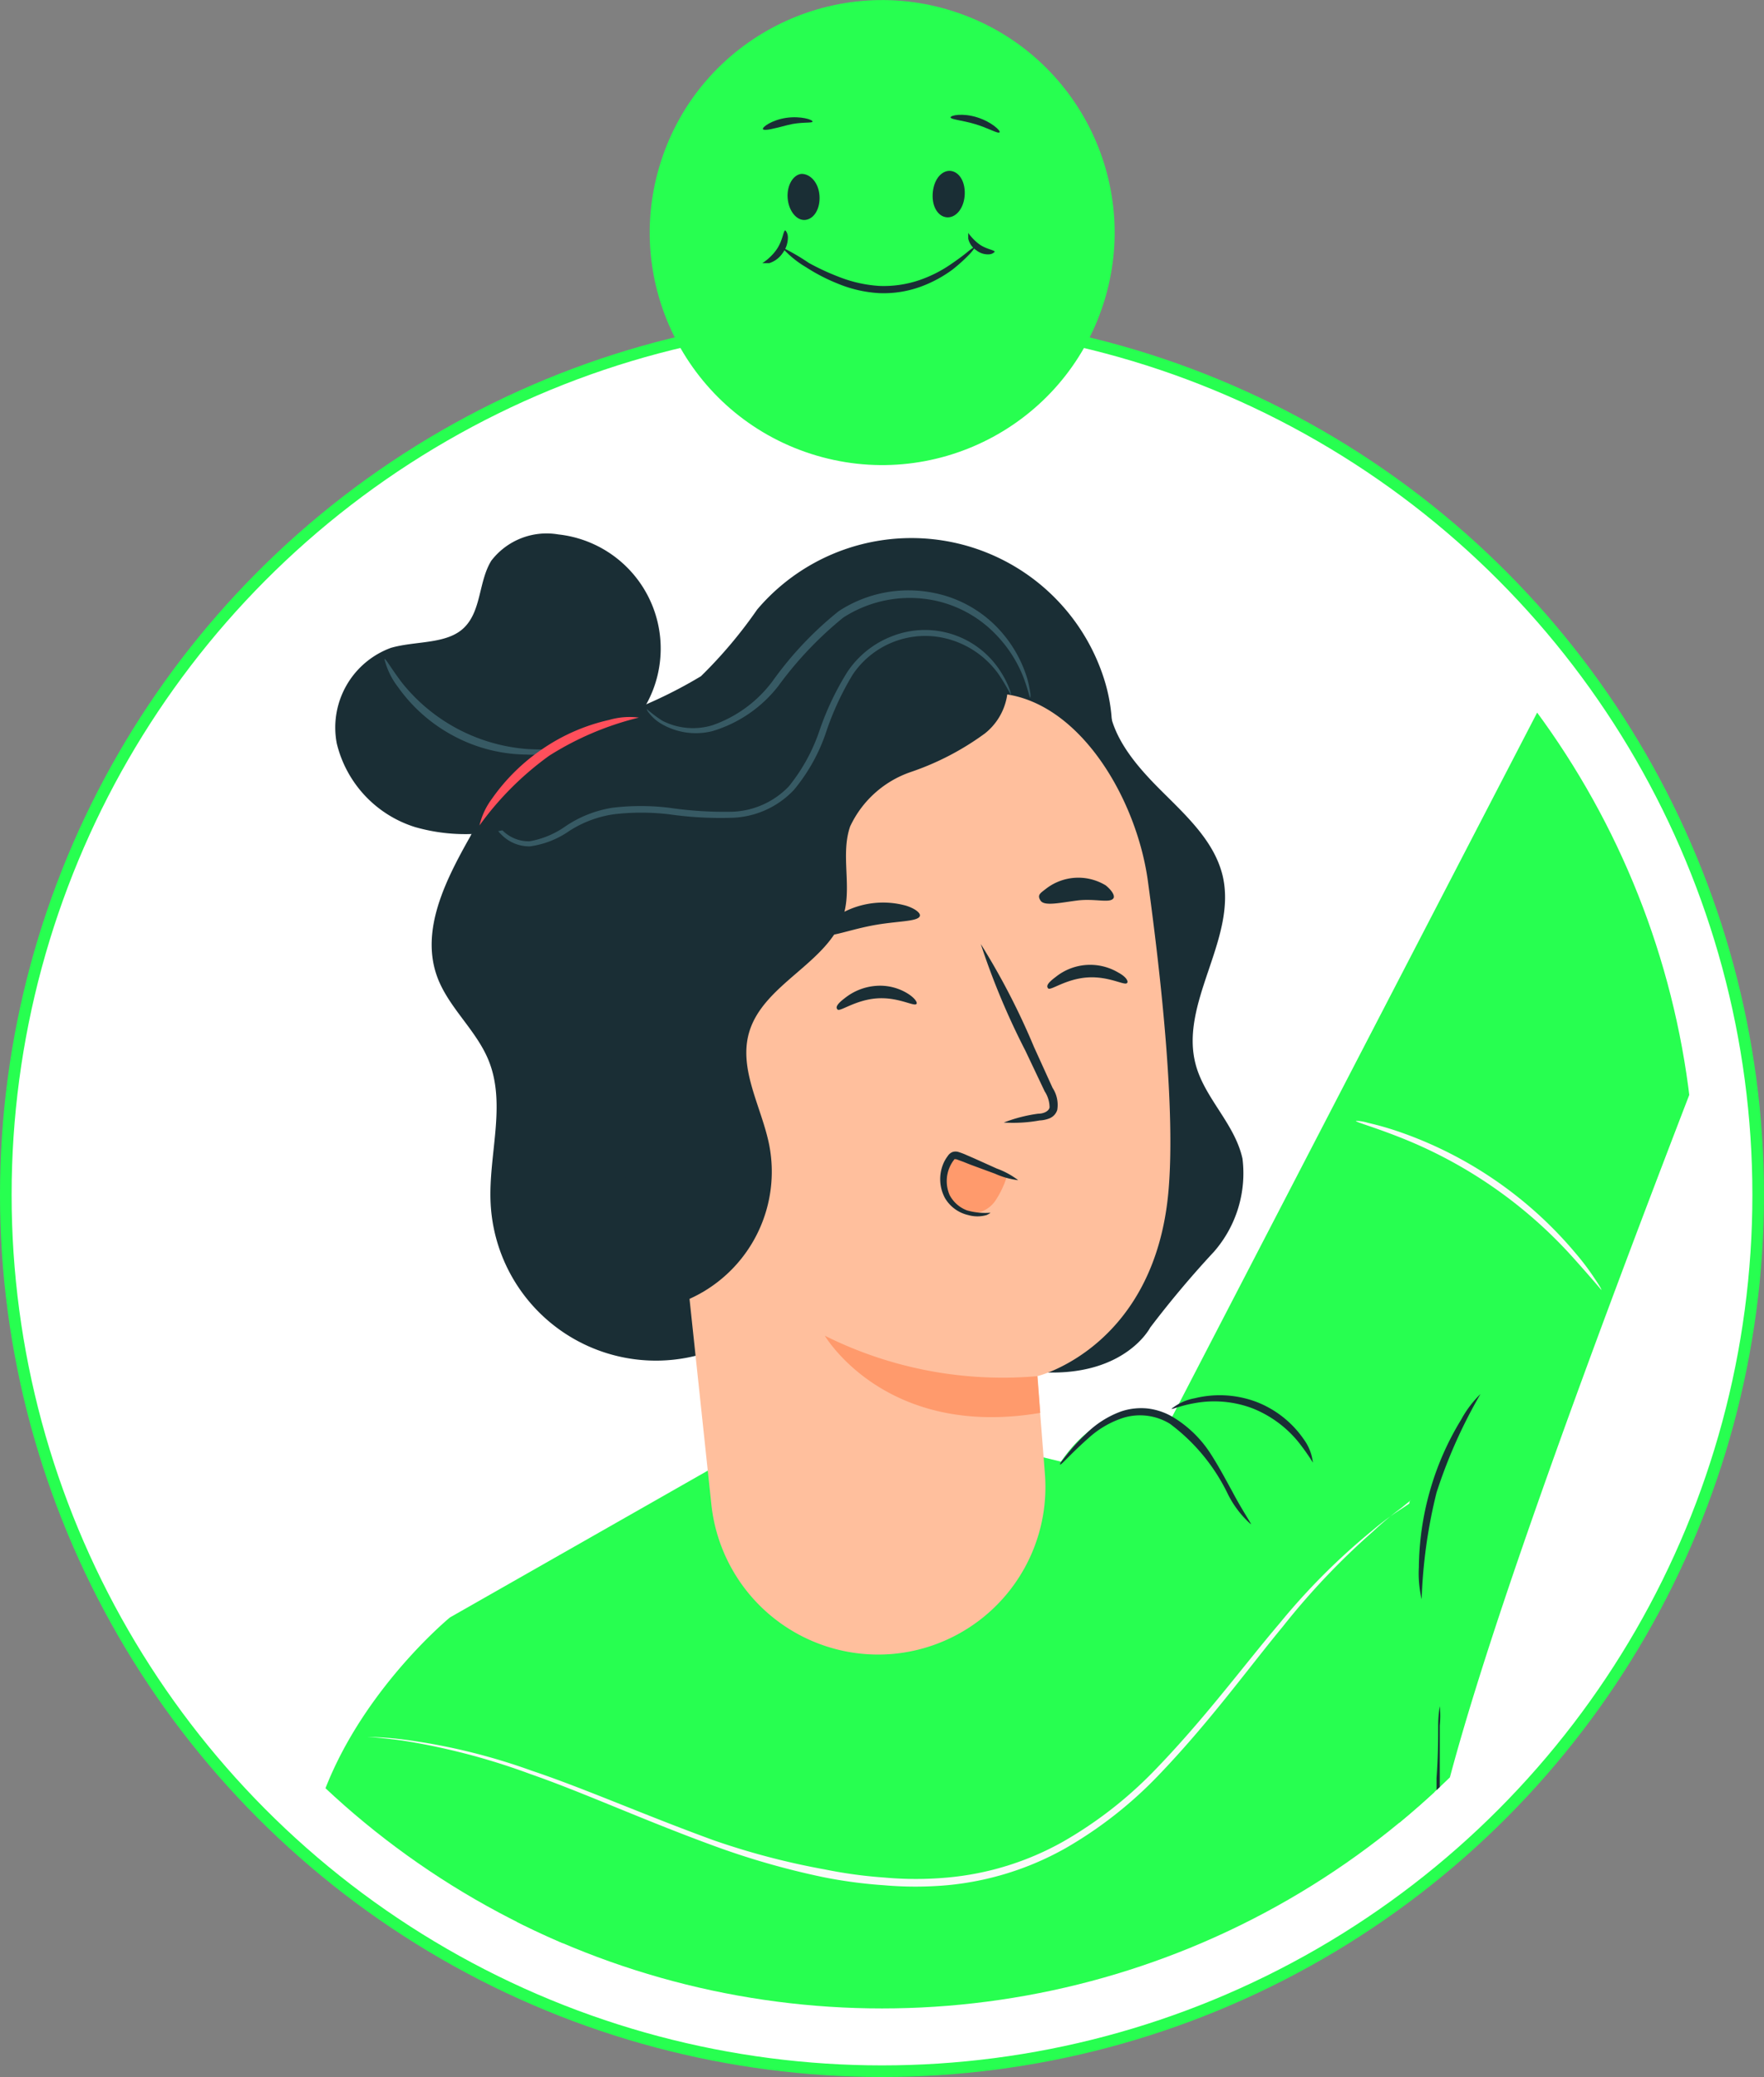 <svg xmlns="http://www.w3.org/2000/svg" xmlns:xlink="http://www.w3.org/1999/xlink" viewBox="0 0 75.9 89.35"><rect x="0" y="0" width="75.9" height="89.35" fill="#808080" stroke="none"/><defs><style>.cls-1{fill:none;}.cls-2{clip-path:url(#clip-path);}.cls-3{fill:#fff;stroke:#27ff50;stroke-miterlimit:10;stroke-width:0.5px;}.cls-4{clip-path:url(#clip-path-2);}.cls-5{fill:#27ff50;}.cls-6{fill:#1a2e35;}.cls-7{fill:#fafafa;}.cls-8{fill:#ffbf9d;}.cls-9{fill:#ff9a6c;}.cls-10{fill:#375a64;}.cls-11{fill:#ff4f5b;}</style><clipPath id="clip-path" transform="translate(-1.51 -0.25)"><rect class="cls-1" width="78.3" height="90.62"/></clipPath><clipPath id="clip-path-2" transform="translate(-1.51 -0.25)"><circle class="cls-1" cx="39.46" cy="51.65" r="35"/></clipPath></defs><g id="Layer_2" data-name="Layer 2"><g id="Layer_1-2" data-name="Layer 1"><g class="cls-2"><circle class="cls-3" cx="37.95" cy="51.4" r="37.7"/><g class="cls-4"><path class="cls-5" d="M26.54,86.14,20.87,69.83s-5.36,4.4-6.12,10.27v0a22.3,22.3,0,0,1,11.67,6Z" transform="translate(-1.51 -0.25)"/><path class="cls-5" d="M63.28,78.75c-.28-6.67-.44-11.84-.44-11.84l-16.58-4-14.06.47L20.87,69.83c0,.32,1.46,6.84,3.14,14.23a21.35,21.35,0,0,1,2.38,2.08h.23a24,24,0,0,1,11.61,2.94A23.85,23.85,0,0,1,47,87.35a24.33,24.33,0,0,1,8.1-1.86A27,27,0,0,1,63.28,78.75Z" transform="translate(-1.51 -0.25)"/><path class="cls-5" d="M74.06,39.21c0-.47,0-.93,0-1.39a19.37,19.37,0,0,1-5.33-9L51.87,61.34c-1.93-.71-3.51,0-4.78,1.89L48,68.78,62.48,79.2c.3-.18.61-.35.93-.52,1.4-6.3,6-19,11.74-33.8A20.14,20.14,0,0,1,74.06,39.21Z" transform="translate(-1.51 -0.25)"/><path class="cls-6" d="M55.33,65.82a4.32,4.32,0,0,1-1-1.32,8.2,8.2,0,0,0-2.48-3,2.46,2.46,0,0,0-2-.26,4.1,4.1,0,0,0-1.5.87c-.77.68-1.18,1.17-1.22,1.14s.07-.15.25-.38a8.25,8.25,0,0,1,.83-.91,4.14,4.14,0,0,1,1.56-1,2.72,2.72,0,0,1,1.11-.12,2.77,2.77,0,0,1,1.13.39,5,5,0,0,1,1.61,1.59c.37.58.65,1.12.9,1.57C55,65.3,55.36,65.79,55.33,65.82Z" transform="translate(-1.51 -0.25)"/><path class="cls-6" d="M63.46,78.65V76.74c0-.91,0-1.67,0-2.26a4.27,4.27,0,0,0,0-.83,5,5,0,0,0-.07.83c0,.53,0,1.31-.07,2.26,0,.61,0,1.3,0,2Z" transform="translate(-1.51 -0.25)"/><path class="cls-6" d="M58,63.17s-.21-.36-.61-.87a4.86,4.86,0,0,0-2-1.47,4.67,4.67,0,0,0-2.47-.22c-.64.11-1,.29-1,.24a2.24,2.24,0,0,1,1-.45,4.5,4.5,0,0,1,2.63.15,4.4,4.4,0,0,1,2.06,1.62A2.09,2.09,0,0,1,58,63.17Z" transform="translate(-1.51 -0.25)"/><path class="cls-6" d="M65.21,60.22a21.65,21.65,0,0,0-1.89,4.24,21.9,21.9,0,0,0-.64,4.59,4.85,4.85,0,0,1-.12-1.38,12.4,12.4,0,0,1,.48-3.3,12.24,12.24,0,0,1,1.34-3.05A4.55,4.55,0,0,1,65.21,60.22Z" transform="translate(-1.51 -0.25)"/><path class="cls-7" d="M62.21,64.79l-.11.09-.31.25a13.2,13.2,0,0,0-1.2,1,31.4,31.4,0,0,0-3.89,4.1c-1.52,1.84-3.19,4.16-5.4,6.45a17.83,17.83,0,0,1-3.93,3.07,12.76,12.76,0,0,1-5.11,1.6,15.46,15.46,0,0,1-2.72,0A20.15,20.15,0,0,1,36.92,81a33.49,33.49,0,0,1-4.79-1.38c-3-1.1-5.57-2.28-7.82-3.06a28.66,28.66,0,0,0-5.46-1.43c-.66-.09-1.18-.14-1.53-.16l-.4,0c-.09,0-.14,0-.14,0h.54a13.46,13.46,0,0,1,1.54.11,26.28,26.28,0,0,1,5.52,1.34c2.27.76,4.88,1.92,7.85,3A31.71,31.71,0,0,0,37,80.67a19.78,19.78,0,0,0,2.58.35,15,15,0,0,0,2.68,0,12.41,12.41,0,0,0,5-1.55,17.71,17.71,0,0,0,3.87-3c2.2-2.26,3.89-4.57,5.44-6.39a28.38,28.38,0,0,1,4-4,11.13,11.13,0,0,1,1.24-.92l.34-.23C62.16,64.81,62.2,64.78,62.21,64.79Z" transform="translate(-1.51 -0.25)"/><path class="cls-7" d="M70.41,55.74s-.47-.56-1.26-1.44a19.72,19.72,0,0,0-7.5-5.16c-1.1-.43-1.81-.62-1.8-.67a1.71,1.71,0,0,1,.51.08,13.31,13.31,0,0,1,1.36.39,17.29,17.29,0,0,1,7.59,5.23,10.67,10.67,0,0,1,.84,1.12C70.34,55.57,70.43,55.73,70.41,55.74Z" transform="translate(-1.51 -0.25)"/><path class="cls-6" d="M32.12,58.37A7.12,7.12,0,0,1,22.62,52c-.1-2.07.69-4.23-.09-6.14-.54-1.32-1.74-2.28-2.22-3.62-.71-2,.38-4.14,1.43-6A13.62,13.62,0,0,1,24.09,33a4.61,4.61,0,0,1,3.68-1.38" transform="translate(-1.51 -0.25)"/><path class="cls-6" d="M49.2,30.23c0,1.56,1.12,2.88,2.24,4s2.35,2.23,2.69,3.75c.59,2.71-1.91,5.44-1.16,8.11.4,1.43,1.67,2.51,2,4a5.13,5.13,0,0,1-1.22,4A43,43,0,0,0,51,57.36s-1.53,3-7,1.53" transform="translate(-1.51 -0.25)"/><path class="cls-6" d="M25.47,34.32c-.14-1.41,1.09-2.59,2.36-3.2a19.75,19.75,0,0,0,3.84-1.78,19.75,19.75,0,0,0,2.42-2.87A8.7,8.7,0,0,1,49,29.41c.65,2,.48,4.38-1,5.82-1.73,1.68-4.48,1.53-6.86,1.22s-5.09-.6-7,.92A10.32,10.32,0,0,0,31.8,41,6.14,6.14,0,0,1,29,44.23c-1.33.57-3.25-.11-3.41-1.56" transform="translate(-1.51 -0.25)"/><path class="cls-8" d="M50.9,38.15c-.55-4-3.58-8.75-7.56-8L31.05,34.21a2.36,2.36,0,0,0-1.93,2.55l3,28.23a7.22,7.22,0,0,0,7.8,6.41h0a7.21,7.21,0,0,0,6.55-7.74c-.18-2.29-.33-4.22-.33-4.21s5.07-1.24,5.65-8C52.08,48.05,51.51,42.6,50.9,38.15Z" transform="translate(-1.51 -0.25)"/><path class="cls-6" d="M50,42.54c-.1.12-.79-.31-1.72-.24s-1.57.58-1.67.47,0-.25.32-.49a2.37,2.37,0,0,1,2.7-.19C50,42.29,50.07,42.49,50,42.54Z" transform="translate(-1.51 -0.25)"/><path class="cls-6" d="M40.94,43.44c-.1.12-.79-.31-1.71-.24s-1.57.58-1.68.48,0-.26.32-.5a2.44,2.44,0,0,1,1.34-.52,2.26,2.26,0,0,1,1.37.34C40.88,43.19,41,43.39,40.94,43.44Z" transform="translate(-1.51 -0.25)"/><path class="cls-6" d="M44.7,48.54a6.45,6.45,0,0,1,1.48-.38c.24,0,.46-.11.49-.27a1.27,1.27,0,0,0-.21-.69l-.83-1.75a31.57,31.57,0,0,1-1.92-4.59A30.6,30.6,0,0,1,46,45.29l.8,1.76A1.33,1.33,0,0,1,47,48a.58.58,0,0,1-.36.37,1.29,1.29,0,0,1-.4.08A6.34,6.34,0,0,1,44.7,48.54Z" transform="translate(-1.51 -0.25)"/><path class="cls-9" d="M46.15,59.45A17.12,17.12,0,0,1,37,57.71s2.6,4.45,9.27,3.32Z" transform="translate(-1.51 -0.25)"/><path class="cls-6" d="M41.09,39.65c-.07.26-1,.21-2.08.42s-1.94.57-2.1.35.07-.35.4-.62a3.7,3.7,0,0,1,3.18-.59C40.9,39.34,41.12,39.53,41.09,39.65Z" transform="translate(-1.51 -0.25)"/><path class="cls-6" d="M49.42,38.89c-.15.23-.8,0-1.57.1s-1.41.25-1.57,0,0-.32.28-.54a2.27,2.27,0,0,1,2.53-.11C49.38,38.58,49.48,38.79,49.42,38.89Z" transform="translate(-1.51 -0.25)"/><path class="cls-6" d="M28,56.61a6,6,0,0,0,6.61-7.09c-.32-1.63-1.33-3.25-.87-4.85.61-2.11,3.45-3,4.07-5.07.36-1.22-.14-2.59.28-3.8a4.48,4.48,0,0,1,2.61-2.34,11.8,11.8,0,0,0,3.19-1.66,2.61,2.61,0,0,0,.7-3.23,64,64,0,0,0-14.41,4.61,5.72,5.72,0,0,0-2.76,2.08A5.92,5.92,0,0,0,27,38.9l2.13,18" transform="translate(-1.51 -0.25)"/><path class="cls-10" d="M22.84,35.07a.53.53,0,0,0-.09.28,1,1,0,0,0,.32.79,1.68,1.68,0,0,0,1.24.52A3.87,3.87,0,0,0,26,36a4.81,4.81,0,0,1,1.91-.72,10.17,10.17,0,0,1,2.39,0,15.6,15.6,0,0,0,2.7.15,3.82,3.82,0,0,0,2.67-1.2,7.71,7.71,0,0,0,1.41-2.56,12.35,12.35,0,0,1,1.12-2.4A3.76,3.76,0,0,1,42,27.67a3.94,3.94,0,0,1,2.46,1.56,8.59,8.59,0,0,1,.56.95.87.87,0,0,0-.07-.28,4,4,0,0,0-.38-.75,3.86,3.86,0,0,0-4.68-1.53,4.06,4.06,0,0,0-1.93,1.55,12.3,12.3,0,0,0-1.17,2.45,7.76,7.76,0,0,1-1.34,2.46A3.54,3.54,0,0,1,33,35.17,16.39,16.39,0,0,1,30.31,35a10.13,10.13,0,0,0-2.46,0,5,5,0,0,0-2,.79,3.82,3.82,0,0,1-1.55.65A1.58,1.58,0,0,1,23.16,36a1,1,0,0,1-.34-.69C22.82,35.17,22.86,35.08,22.84,35.07Z" transform="translate(-1.51 -0.25)"/><path class="cls-6" d="M26.46,32.87a4.94,4.94,0,0,0-.93-9.63,3,3,0,0,0-2.88,1.13c-.55.89-.42,2.13-1.16,2.87s-2.09.57-3.16.88A3.65,3.65,0,0,0,16,32.23a5,5,0,0,0,3.37,3.6,7.85,7.85,0,0,0,5.08-.26A19.18,19.18,0,0,0,28.91,33" transform="translate(-1.51 -0.25)"/><path class="cls-10" d="M18.05,28.6a3.24,3.24,0,0,0,.58,1.2,6.9,6.9,0,0,0,2.42,2.12,6.76,6.76,0,0,0,3.11.79,3.08,3.08,0,0,0,1.31-.19c0-.06-.51,0-1.3-.05a7.64,7.64,0,0,1-5.34-2.82C18.33,29,18.11,28.57,18.05,28.6Z" transform="translate(-1.51 -0.25)"/><path class="cls-11" d="M22.14,35.76a13.21,13.21,0,0,1,3-3A12.94,12.94,0,0,1,29,31.12a3.16,3.16,0,0,0-1.28.1,8.27,8.27,0,0,0-2.84,1.23,8.45,8.45,0,0,0-2.21,2.17A3.09,3.09,0,0,0,22.14,35.76Z" transform="translate(-1.51 -0.25)"/><path class="cls-10" d="M29.34,30.75s0,.07.11.19a1.85,1.85,0,0,0,.47.42,2.93,2.93,0,0,0,2.25.34A5.64,5.64,0,0,0,35,29.76a15.73,15.73,0,0,1,2.79-2.94,5.27,5.27,0,0,1,3.82-.76,5.11,5.11,0,0,1,2.81,1.55,5.5,5.5,0,0,1,1.16,1.87c.18.5.23.79.26.79a.63.63,0,0,0,0-.22,5.3,5.3,0,0,0-.13-.61,5.45,5.45,0,0,0-1.11-2,5.2,5.2,0,0,0-2.94-1.69,5.48,5.48,0,0,0-4.06.79,15,15,0,0,0-2.84,3,5.45,5.45,0,0,1-2.6,1.91A2.88,2.88,0,0,1,30,31.25,5.39,5.39,0,0,1,29.34,30.75Z" transform="translate(-1.51 -0.25)"/><path class="cls-9" d="M44.82,50.9a4.05,4.05,0,0,1-.48,1,1.25,1.25,0,0,1-.9.54,1.14,1.14,0,0,1-1-.51,1.87,1.87,0,0,1-.29-1.11c0-.35.16-.77.51-.82a.88.88,0,0,1,.42.09l1.85.71" transform="translate(-1.51 -0.25)"/><path class="cls-6" d="M44.12,52.42a2.86,2.86,0,0,1-1-.1,1.4,1.4,0,0,1-.75-.66,1.51,1.51,0,0,1,0-1.2,1.56,1.56,0,0,1,.16-.28c.07-.07,0-.07.13-.06l.3.11.3.12,1.06.39a3.41,3.41,0,0,0,1,.28,3.45,3.45,0,0,0-.92-.5l-1-.45-.3-.13a3.08,3.08,0,0,0-.34-.13.42.42,0,0,0-.27,0,.43.43,0,0,0-.2.17,1.51,1.51,0,0,0-.2.35,1.72,1.72,0,0,0,.08,1.46,1.56,1.56,0,0,0,1,.73,1.42,1.42,0,0,0,.79,0C44,52.5,44.13,52.44,44.12,52.42Z" transform="translate(-1.51 -0.25)"/></g><circle class="cls-5" cx="39.46" cy="10.25" r="10" transform="translate(16.1 44.42) rotate(-72.14)"/><path class="cls-6" d="M36,7.73c.38,0,.73.38.77.93s-.22,1-.6,1.05-.73-.39-.77-.94S35.64,7.76,36,7.73Z" transform="translate(-1.51 -0.25)"/><path class="cls-6" d="M42.37,7.6c-.38,0-.7.41-.73,1s.27,1,.65,1,.71-.42.73-1S42.75,7.61,42.37,7.6Z" transform="translate(-1.51 -0.25)"/><path class="cls-6" d="M43.46,10.88s-.06.12-.22.29a7.06,7.06,0,0,1-.75.68,5.47,5.47,0,0,1-1.33.72,4.66,4.66,0,0,1-1.83.29,5.47,5.47,0,0,1-1.8-.42,7.77,7.77,0,0,1-1.33-.69,4.31,4.31,0,0,1-1.06-.87,9.47,9.47,0,0,1,1.17.68,10.37,10.37,0,0,0,1.32.61,5.71,5.71,0,0,0,1.71.38,4.77,4.77,0,0,0,1.73-.25,5.54,5.54,0,0,0,1.29-.64c.34-.23.61-.43.79-.58S43.45,10.86,43.46,10.88Z" transform="translate(-1.51 -0.25)"/><path class="cls-6" d="M36.47,5.48c0,.08-.5,0-1.07.15s-1,.26-1.06.18.38-.4,1-.49S36.49,5.4,36.47,5.48Z" transform="translate(-1.51 -0.25)"/><path class="cls-6" d="M44.52,5.94c-.06.08-.48-.18-1.05-.35s-1.06-.2-1.06-.29.52-.2,1.15,0S44.57,5.88,44.52,5.94Z" transform="translate(-1.51 -0.25)"/><path class="cls-6" d="M35.3,10.16s.1.09.11.28a1.12,1.12,0,0,1-.22.69,1.1,1.1,0,0,1-.58.44c-.18,0-.3,0-.3,0s.37-.22.63-.61S35.21,10.17,35.3,10.16Z" transform="translate(-1.51 -0.25)"/><path class="cls-6" d="M44.31,11.08s-.08.1-.23.11a.8.8,0,0,1-.57-.18.83.83,0,0,1-.34-.49c0-.15,0-.25,0-.25s.19.28.48.49S44.29,11,44.31,11.08Z" transform="translate(-1.51 -0.25)"/></g></g></g></svg>